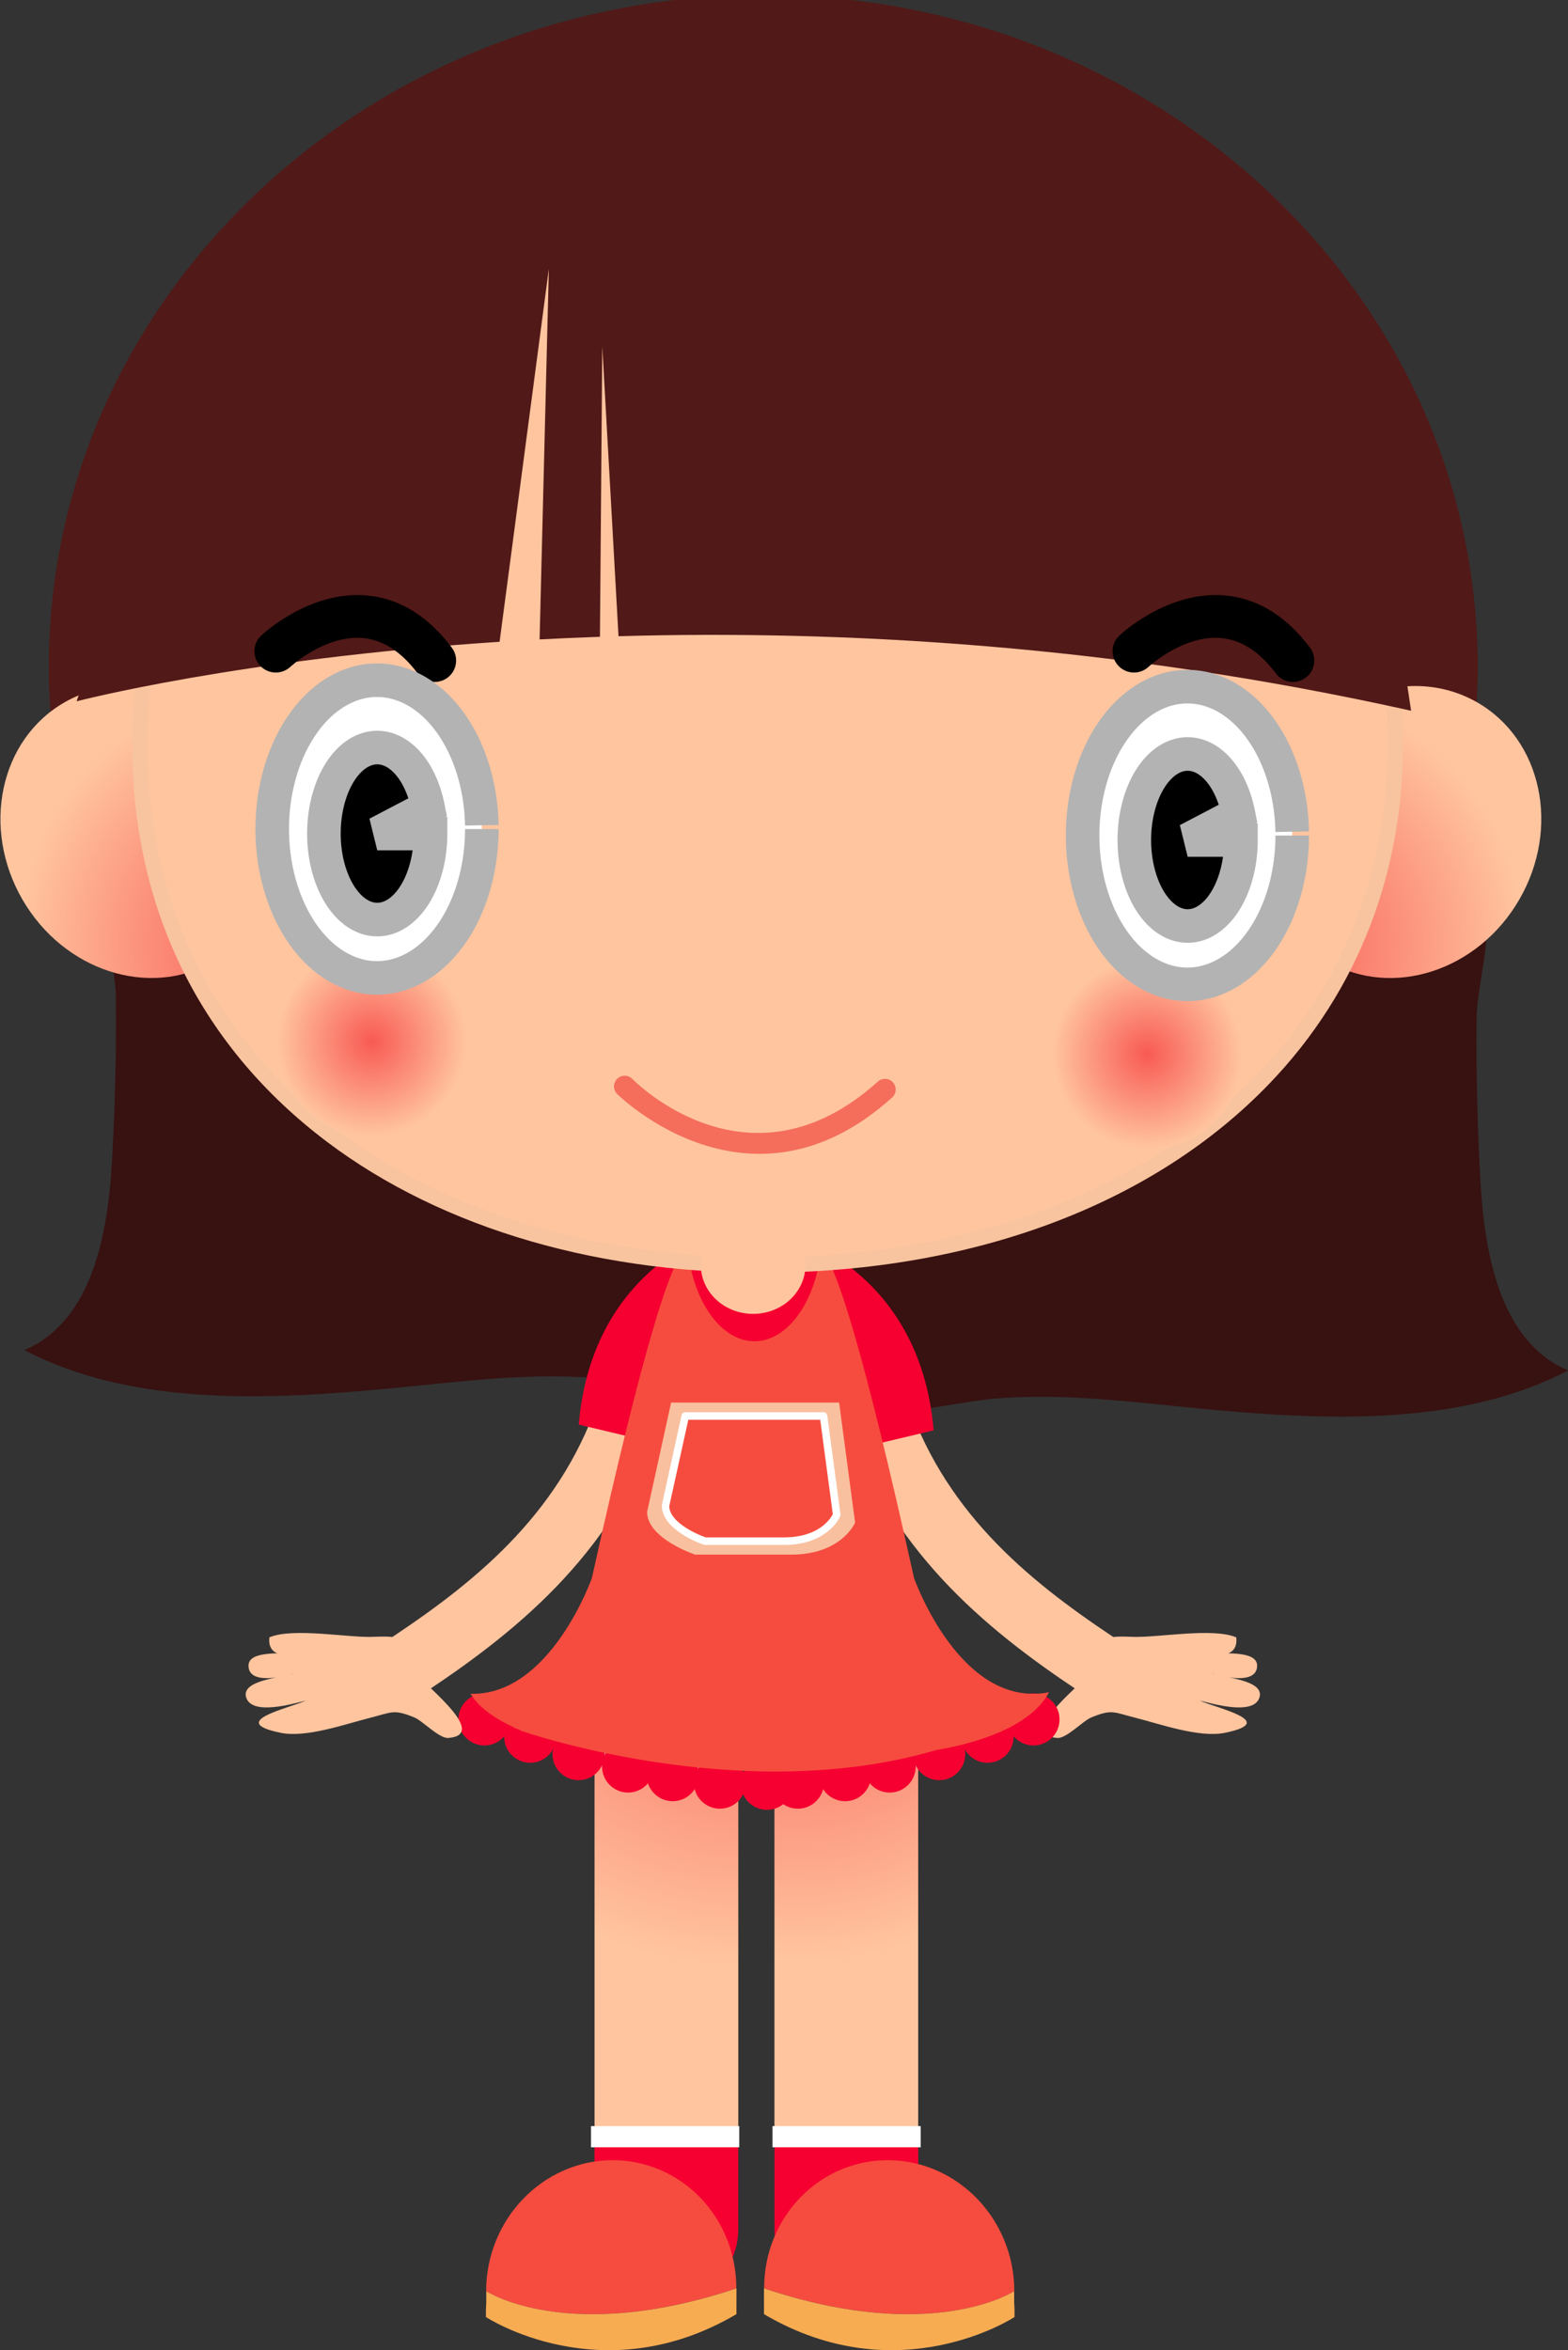 <?xml version="1.0" encoding="UTF-8" standalone="no"?>
<!-- Created with Inkscape (http://www.inkscape.org/) -->

<svg
   id="svg8606"
   sodipodi:docname="g1-Amer.svg"
   viewBox="0 0 93.427 140"
   version="1.1"
   inkscape:version="1.2.2 (732a01da63, 2022-12-09)"
   width="93.427"
   height="140"
   xmlns:inkscape="http://www.inkscape.org/namespaces/inkscape"
   xmlns:sodipodi="http://sodipodi.sourceforge.net/DTD/sodipodi-0.dtd"
   xmlns="http://www.w3.org/2000/svg"
   xmlns:svg="http://www.w3.org/2000/svg"
   xmlns:rdf="http://www.w3.org/1999/02/22-rdf-syntax-ns#"
   xmlns:cc="http://creativecommons.org/ns#"
   xmlns:dc="http://purl.org/dc/elements/1.1/">
  <rect x="0" y="0" width="93.427" height="140" fill="#333333" stroke="none"/>
  <defs
     id="defs8608">
    <radialGradient
       id="radialGradient476"
       gradientUnits="userSpaceOnUse"
       cy="0"
       cx="0"
       gradientTransform="matrix(34.057,0,0,-34.057,128.06,609.81)"
       r="1">
      <stop
         id="stop478"
         style="stop-color:#f85a54"
         offset="0" />
      <stop
         id="stop480"
         style="stop-color:#ffc59f"
         offset="1" />
    </radialGradient>
    <radialGradient
       id="radialGradient496"
       gradientUnits="userSpaceOnUse"
       cy="0"
       cx="0"
       gradientTransform="matrix(31.312,0,0,-31.312,132.06,607.42)"
       r="1">
      <stop
         id="stop498"
         style="stop-color:#f85a54"
         offset="0" />
      <stop
         id="stop500"
         style="stop-color:#ffc59f"
         offset="1" />
    </radialGradient>
    <clipPath
       id="clipPath508"
       clipPathUnits="userSpaceOnUse">
      <path
         id="path510"
         inkscape:connector-curvature="0"
         d="M 0,841.89 H 595.28 V 0 H 0 Z" />
    </clipPath>
    <radialGradient
       id="radialGradient612"
       gradientUnits="userSpaceOnUse"
       cy="0"
       cx="0"
       gradientTransform="matrix(21.712,0,0,-21.712,87.294,663.33)"
       r="1">
      <stop
         id="stop614"
         style="stop-color:#f85a54"
         offset="0" />
      <stop
         id="stop616"
         style="stop-color:#ffc59f"
         offset="1" />
    </radialGradient>
    <radialGradient
       id="radialGradient632"
       gradientUnits="userSpaceOnUse"
       cy="0"
       cx="0"
       gradientTransform="matrix(-21.711,0,0,-21.711,172.63,663.33)"
       r="1">
      <stop
         id="stop634"
         style="stop-color:#f85a54"
         offset="0" />
      <stop
         id="stop636"
         style="stop-color:#ffc59f"
         offset="1" />
    </radialGradient>
    <clipPath
       id="clipPath644"
       clipPathUnits="userSpaceOnUse">
      <path
         id="path646"
         inkscape:connector-curvature="0"
         d="M 0,841.89 H 595.28 V 0 H 0 Z" />
    </clipPath>
    <radialGradient
       id="radialGradient668"
       gradientUnits="userSpaceOnUse"
       cy="0"
       cx="0"
       gradientTransform="matrix(8.104,0,0,-8.104,95.802,654.89)"
       r="1">
      <stop
         id="stop670"
         style="stop-color:#f85a54"
         offset="0" />
      <stop
         id="stop672"
         style="stop-color:#ffc59f"
         offset="1" />
    </radialGradient>
    <radialGradient
       id="radialGradient688"
       gradientUnits="userSpaceOnUse"
       cy="0"
       cx="0"
       gradientTransform="matrix(8.105,0,0,-8.105,162.19,653.82)"
       r="1">
      <stop
         id="stop690"
         style="stop-color:#f85a54"
         offset="0" />
      <stop
         id="stop692"
         style="stop-color:#ffc59f"
         offset="1" />
    </radialGradient>
  </defs>
  <sodipodi:namedview
     id="base"
     bordercolor="#666666"
     inkscape:pageshadow="2"
     inkscape:window-y="-8"
     pagecolor="#ffffff"
     inkscape:window-height="1017"
     inkscape:window-maximized="1"
     inkscape:zoom="0.7"
     inkscape:window-x="1912"
     showgrid="false"
     borderopacity="1.0"
     inkscape:current-layer="layer1"
     inkscape:cx="284.28571"
     inkscape:cy="480"
     inkscape:window-width="1920"
     inkscape:pageopacity="0.0"
     inkscape:document-units="px"
     inkscape:showpageshadow="2"
     inkscape:pagecheckerboard="0"
     inkscape:deskcolor="#d1d1d1" />
  <g
     id="layer1"
     inkscape:label="Layer 1"
     inkscape:groupmode="layer"
     transform="translate(-62.256,-63.74)">
    <g
       id="g444"
       transform="matrix(0.696,0,0,-0.696,113.749,145.412)">
      <path
         id="path446"
         style="fill:#ffc59f"
         inkscape:connector-curvature="0"
         d="m 0,0 c -1.445,-0.457 -2.247,-1.999 -1.79,-3.444 3.711,-11.733 12.193,-18.637 20,-23.844 1.261,-0.842 2.965,-0.501 3.806,0.76 0.841,1.261 0.501,2.965 -0.76,3.806 C 13.89,-17.809 6.634,-11.872 3.445,-1.789 2.987,-0.344 1.445,0.458 0,0" />
    </g>
    <g
       id="g448"
       transform="matrix(0.696,0,0,-0.696,127.11,163.498)">
      <path
         id="path450"
         style="fill:#ffc59f"
         inkscape:connector-curvature="0"
         d="m 0,0 c -0.908,-1.114 -6.102,-5.13 -2.674,-5.422 0.785,-0.066 2.19,1.459 2.923,1.759 1.779,0.727 1.898,0.439 3.73,-0.02 2.103,-0.526 5.499,-1.754 7.711,-1.297 4.67,0.96 -0.745,2.105 -2.162,2.759 1.076,-0.266 4.561,-1.298 5.098,0.226 0.552,1.567 -3.198,1.731 -4.158,2.134 0.908,-0.309 3.938,-1.069 3.971,0.607 0.026,1.328 -2.77,0.998 -3.667,1.134 1.118,-0.401 2.041,0.109 1.877,1.31 C 10.617,4.053 5.86,3.135 3.731,3.234 0.807,3.37 0.835,2.964 -0.249,0.249" />
    </g>
    <g
       id="g452"
       transform="matrix(0.696,0,0,-0.696,98.078,146.656)">
      <path
         id="path454"
         style="fill:#ffc59f"
         inkscape:connector-curvature="0"
         d="m 0,0 c -3.189,-10.083 -10.445,-16.02 -17.812,-20.933 -1.26,-0.84 -1.601,-2.545 -0.76,-3.806 0.842,-1.261 2.546,-1.602 3.807,-0.76 7.807,5.207 16.288,12.111 19.999,23.844 C 5.691,-0.21 4.89,1.332 3.445,1.789 2,2.247 0.457,1.445 0,0" />
    </g>
    <g
       id="g456"
       transform="matrix(0.696,0,0,-0.696,69.159,115.45)">
      <path
         id="path458"
         style="fill:#381111"
         inkscape:connector-curvature="0"
         d="m 0,0 c -1.927,-2.686 -0.032,-7.849 0,-11.031 0.048,-4.686 -0.067,-9.408 -0.328,-14.016 -0.333,-5.899 -1.547,-13.667 -7.501,-16.212 10.264,-5.365 23.484,-4.083 34.741,-2.937 4.838,0.491 9.616,0.943 14.494,0.514 3.783,-0.333 15.167,-3.085 18.628,-0.638 2.397,1.693 1.646,5.834 2.347,8.976 1.31,5.872 5.204,18.092 0.769,23.215 -4.391,5.07 -15.311,5.44 -21.189,6.781 -9.051,2.066 -18.331,6.514 -26.805,10.4" />
    </g>
    <g
       id="g460"
       transform="matrix(0.696,0,0,-0.696,150.238,116.664)">
      <path
         id="path462"
         style="fill:#381111"
         inkscape:connector-curvature="0"
         d="m 0,0 c 1.927,-2.686 0.032,-7.849 0,-11.031 -0.048,-4.686 0.066,-9.408 0.327,-14.016 0.334,-5.899 1.548,-13.667 7.501,-16.212 -10.263,-5.365 -23.483,-4.083 -34.74,-2.937 -4.839,0.492 -9.616,0.943 -14.495,0.514 -3.782,-0.333 -15.166,-3.085 -18.628,-0.638 -2.397,1.693 -1.645,5.834 -2.346,8.976 -1.31,5.872 -5.204,18.092 -0.769,23.215 4.391,5.07 15.311,5.441 21.189,6.781 9.051,2.066 18.33,6.514 26.805,10.4" />
    </g>
    <g
       id="g464"
       transform="matrix(0.696,0,0,-0.696,17.731,581.569)">
      <g
         id="g466">
        <g
           id="g472">
          <g
             id="g474">
            <path
               id="path482"
               style="fill:url(#radialGradient476)"
               inkscape:connector-curvature="0"
               d="m 114.87,593.91 v -32.663 h 12.308 v 32.663 c 0,3.399 -2.755,6.154 -6.154,6.154 -3.398,0 -6.154,-2.755 -6.154,-6.154" />
          </g>
        </g>
      </g>
    </g>
    <g
       id="g484"
       transform="matrix(0.696,0,0,-0.696,17.731,581.569)">
      <g
         id="g486">
        <g
           id="g492">
          <g
             id="g494">
            <path
               id="path502"
               style="fill:url(#radialGradient496)"
               inkscape:connector-curvature="0"
               d="m 130.27,593.91 v -32.663 h 12.308 v 32.663 c 0,3.399 -2.755,6.154 -6.154,6.154 -3.398,0 -6.154,-2.755 -6.154,-6.154" />
          </g>
        </g>
      </g>
    </g>
    <g
       id="g504"
       transform="matrix(0.696,0,0,-0.696,17.731,581.569)">
      <g
         id="g506"
         clip-path="url(#clipPath508)">
        <g
           id="g512"
           transform="translate(121.02,547.04)">
          <path
             id="path514"
             style="fill:#f50030"
             inkscape:connector-curvature="0"
             d="m 0,0 c 3.398,0 6.154,2.756 6.154,6.155 v 8.051 H -6.154 V 6.155 C -6.154,2.756 -3.398,0 0,0" />
        </g>
        <g
           id="g516"
           transform="translate(107.67,596.84)">
          <path
             id="path518"
             style="fill:#f50030"
             inkscape:connector-curvature="0"
             d="m 0,0 c 0,-1.23 -0.998,-2.229 -2.229,-2.229 -1.23,0 -2.228,0.999 -2.228,2.229 0,1.23 0.998,2.229 2.228,2.229 C -0.998,2.229 0,1.23 0,0" />
        </g>
        <g
           id="g520"
           transform="translate(111.59,595.36)">
          <path
             id="path522"
             style="fill:#f50030"
             inkscape:connector-curvature="0"
             d="m 0,0 c 0,-1.23 -0.998,-2.229 -2.229,-2.229 -1.23,0 -2.229,0.999 -2.229,2.229 0,1.23 0.999,2.229 2.229,2.229 C -0.998,2.229 0,1.23 0,0" />
        </g>
        <g
           id="g524"
           transform="translate(115.73,593.87)">
          <path
             id="path526"
             style="fill:#f50030"
             inkscape:connector-curvature="0"
             d="m 0,0 c 0,-1.231 -0.998,-2.229 -2.229,-2.229 -1.23,0 -2.228,0.998 -2.228,2.229 0,1.23 0.998,2.228 2.228,2.228 C -0.998,2.228 0,1.23 0,0" />
        </g>
        <g
           id="g528"
           transform="translate(119.97,592.81)">
          <path
             id="path530"
             style="fill:#f50030"
             inkscape:connector-curvature="0"
             d="m 0,0 c 0,-1.23 -0.998,-2.229 -2.229,-2.229 -1.23,0 -2.228,0.999 -2.228,2.229 0,1.23 0.998,2.229 2.228,2.229 C -0.998,2.229 0,1.23 0,0" />
        </g>
        <g
           id="g532"
           transform="translate(123.79,592.07)">
          <path
             id="path534"
             style="fill:#f50030"
             inkscape:connector-curvature="0"
             d="m 0,0 c 0,-1.23 -0.998,-2.229 -2.229,-2.229 -1.23,0 -2.228,0.999 -2.228,2.229 0,1.23 0.998,2.229 2.228,2.229 C -0.998,2.229 0,1.23 0,0" />
        </g>
        <g
           id="g536"
           transform="translate(127.83,591.43)">
          <path
             id="path538"
             style="fill:#f50030"
             inkscape:connector-curvature="0"
             d="m 0,0 c 0,-1.23 -0.998,-2.229 -2.229,-2.229 -1.23,0 -2.228,0.999 -2.228,2.229 0,1.23 0.998,2.229 2.228,2.229 C -0.998,2.229 0,1.23 0,0" />
        </g>
        <g
           id="g540"
           transform="translate(150.22,596.84)">
          <path
             id="path542"
             style="fill:#f50030"
             inkscape:connector-curvature="0"
             d="m 0,0 c 0,-1.23 0.998,-2.229 2.229,-2.229 1.23,0 2.228,0.999 2.228,2.229 0,1.23 -0.998,2.229 -2.228,2.229 C 0.998,2.229 0,1.23 0,0" />
        </g>
        <g
           id="g544"
           transform="translate(146.29,595.36)">
          <path
             id="path546"
             style="fill:#f50030"
             inkscape:connector-curvature="0"
             d="m 0,0 c 0,-1.23 0.998,-2.229 2.229,-2.229 1.23,0 2.228,0.999 2.228,2.229 0,1.23 -0.998,2.229 -2.228,2.229 C 0.998,2.229 0,1.23 0,0" />
        </g>
        <g
           id="g548"
           transform="translate(142.15,593.87)">
          <path
             id="path550"
             style="fill:#f50030"
             inkscape:connector-curvature="0"
             d="m 0,0 c 0,-1.231 0.998,-2.229 2.229,-2.229 1.23,0 2.228,0.998 2.228,2.229 0,1.23 -0.998,2.228 -2.228,2.228 C 0.998,2.228 0,1.23 0,0" />
        </g>
        <g
           id="g552"
           transform="translate(137.91,592.81)">
          <path
             id="path554"
             style="fill:#f50030"
             inkscape:connector-curvature="0"
             d="m 0,0 c 0,-1.23 0.998,-2.229 2.229,-2.229 1.23,0 2.228,0.999 2.228,2.229 0,1.23 -0.998,2.229 -2.228,2.229 C 0.998,2.229 0,1.23 0,0" />
        </g>
        <g
           id="g556"
           transform="translate(134.09,592.07)">
          <path
             id="path558"
             style="fill:#f50030"
             inkscape:connector-curvature="0"
             d="m 0,0 c 0,-1.23 0.998,-2.229 2.229,-2.229 1.23,0 2.228,0.999 2.228,2.229 0,1.23 -0.998,2.229 -2.228,2.229 C 0.998,2.229 0,1.23 0,0" />
        </g>
        <g
           id="g560"
           transform="translate(130.05,591.43)">
          <path
             id="path562"
             style="fill:#f50030"
             inkscape:connector-curvature="0"
             d="m 0,0 c 0,-1.23 0.998,-2.229 2.229,-2.229 1.23,0 2.228,0.999 2.228,2.229 0,1.23 -0.998,2.229 -2.228,2.229 C 0.998,2.229 0,1.23 0,0" />
        </g>
        <g
           id="g564"
           transform="translate(131.86,591.33)">
          <path
             id="path566"
             style="fill:#f50030"
             inkscape:connector-curvature="0"
             d="m 0,0 c 0,-1.23 -0.998,-2.229 -2.229,-2.229 -1.23,0 -2.228,0.999 -2.228,2.229 0,1.23 0.998,2.229 2.228,2.229 C -0.998,2.229 0,1.23 0,0" />
        </g>
        <g
           id="g568"
           transform="translate(136.43,547.04)">
          <path
             id="path570"
             style="fill:#f50030"
             inkscape:connector-curvature="0"
             d="m 0,0 c 3.399,0 6.154,2.756 6.154,6.155 v 8.051 H -6.154 V 6.155 C -6.154,2.756 -3.398,0 0,0" />
        </g>
        <g
           id="g572"
           transform="translate(131.12,638.45)">
          <path
             id="path574"
             style="fill:#f50030"
             inkscape:connector-curvature="0"
             d="M 0,0 C 0,0 11.569,-2.743 12.783,-16.865 L 0.583,-19.77 -8.891,-4.064 Z" />
        </g>
        <g
           id="g576"
           transform="translate(126.3,638.94)">
          <path
             id="path578"
             style="fill:#f50030"
             inkscape:connector-curvature="0"
             d="m 0,0 c 0,0 -11.568,-2.743 -12.783,-16.865 l 12.2,-2.904 9.477,15.705 z" />
        </g>
        <g
           id="g580"
           transform="translate(119.16,644.26)">
          <path
             id="path582"
             style="fill:#000000"
             inkscape:connector-curvature="0"
             d="m 0,0 c 1.31,0.015 2.561,0.257 3.788,0.583 0.06,0.143 0.115,0.279 0.165,0.402 z" />
        </g>
        <g
           id="g584"
           transform="translate(135.6,645.94)">
          <path
             id="path586"
             style="fill:#000000"
             inkscape:connector-curvature="0"
             d="M 0,0 C 1.895,-0.631 1.022,-0.055 0,0" />
        </g>
        <g
           id="g588"
           transform="translate(142.22,608.95)">
          <path
             id="path590"
             style="fill:#f64c3f"
             inkscape:connector-curvature="0"
             d="m 0,0 c -4.508,20.388 -6.635,26.248 -7.619,27.654 l 3.066,0.534 c -0.737,1.737 -1.368,3.068 -1.734,3.62 -3.017,4.552 -1.577,5.255 -0.341,5.187 -0.201,0.068 -0.421,0.143 -0.687,0.239 -4.438,1.604 -8.075,-0.304 -11.965,-1.338 -0.671,-1.594 -2.046,-4.389 -3.495,-7.751 l 2.818,-0.491 C -20.94,26.248 -23.067,20.388 -27.575,0 c 0,0 -3.548,-10.102 -10.388,-9.914 0.441,-0.734 1.445,-1.852 3.691,-2.857 -0.055,-0.068 0.617,-0.218 0.563,-0.288 0,0 18.785,-6.614 35.582,-1.678 6.988,1.205 9.072,3.734 9.681,4.953 C 3.951,-11.252 0,0 0,0" />
        </g>
        <g
           id="g592"
           transform="translate(134.35,638.67)">
          <path
             id="path594"
             style="fill:#f50030"
             inkscape:connector-curvature="0"
             d="m 0,0 c 0,-5.226 -2.593,-9.461 -5.791,-9.461 -3.199,0 -5.791,4.235 -5.791,9.461 0,5.226 2.592,9.462 5.791,9.462 C -2.593,9.462 0,5.226 0,0" />
        </g>
        <g
           id="g596"
           transform="translate(189.99,679.77)">
          <path
             id="path598"
             style="fill:#511917"
             inkscape:connector-curvature="0"
             d="m 0,0 c 0.308,2.341 0.486,4.721 0.486,7.14 0,31.771 -27.384,57.526 -61.164,57.526 -33.778,0 -61.161,-25.755 -61.161,-57.526 0,-2.491 0.187,-4.939 0.514,-7.345 C -93.978,-0.42 -28.998,-0.142 0.005,0" />
        </g>
      </g>
    </g>
    <g
       id="g600"
       transform="matrix(0.696,0,0,-0.696,17.731,581.569)">
      <g
         id="g602">
        <g
           id="g608">
          <g
             id="g610">
            <path
               id="path618"
               style="fill:url(#radialGradient612)"
               inkscape:connector-curvature="0"
               d="m 69.473,683.88 c -5.516,-3.184 -7.122,-10.728 -3.588,-16.85 3.534,-6.121 10.871,-8.503 16.386,-5.318 5.517,3.184 7.123,10.729 3.589,16.85 -2.47,4.28 -6.798,6.731 -11.064,6.731 -1.837,0 -3.663,-0.454 -5.323,-1.413" />
          </g>
        </g>
      </g>
    </g>
    <g
       id="g620"
       transform="matrix(0.696,0,0,-0.696,17.731,581.569)">
      <g
         id="g622">
        <g
           id="g628">
          <g
             id="g630">
            <path
               id="path638"
               style="fill:url(#radialGradient632)"
               inkscape:connector-curvature="0"
               d="m 174.07,678.56 c -3.534,-6.121 -1.928,-13.666 3.589,-16.85 5.516,-3.185 12.851,-0.803 16.386,5.318 3.534,6.122 1.928,13.666 -3.589,16.85 -1.66,0.959 -3.485,1.413 -5.322,1.413 -4.266,0 -8.594,-2.451 -11.064,-6.731" />
          </g>
        </g>
      </g>
    </g>
    <g
       id="g640"
       transform="matrix(0.696,0,0,-0.696,17.731,581.569)">
      <g
         id="g642"
         clip-path="url(#clipPath644)">
        <g
           id="g648"
           transform="translate(183.44,681.34)">
          <path
             id="path650"
             style="fill:#ffc59f"
             inkscape:connector-curvature="0"
             d="m 0,0 c 0.51,-28.157 -23.141,-45.074 -52.826,-45.611 -29.684,-0.536 -54.161,15.511 -54.67,43.667 -0.509,28.156 23.142,51.417 52.826,51.953 C -24.98,50.546 -0.505,28.156 0.004,0" />
        </g>
        <g
           id="g652"
           transform="translate(92.728,647.32)">
          <path
             id="path654"
             style="fill:#f7c49f"
             inkscape:connector-curvature="0"
             d="m 0,0 c -10.319,7.786 -15.899,18.882 -16.138,32.09 -0.234,12.939 4.714,25.329 13.931,34.886 9.95,10.316 23.538,16.144 38.261,16.41 C 50.778,83.653 64.568,78.32 74.885,68.37 84.441,59.153 89.833,46.95 90.067,34.011 90.273,22.652 86.427,12.549 78.945,4.791 69.455,-5.048 54.869,-10.636 37.875,-10.943 23.157,-11.209 9.706,-7.323 0,0 M 36.031,84.677 C 20.963,84.405 7.053,78.437 -3.136,67.873 -12.593,58.067 -17.669,45.352 -17.429,32.067 -17.182,18.447 -11.424,7.003 -0.777,-1.03 9.158,-8.526 22.894,-12.506 37.898,-12.234 55.237,-11.921 70.145,-6.192 79.874,3.895 87.599,11.904 91.57,22.326 91.358,34.034 91.118,47.318 85.586,59.843 75.781,69.3 65.216,79.488 51.1,84.95 36.031,84.677" />
        </g>
      </g>
    </g>
    <g
       id="g656"
       transform="matrix(0.696,0,0,-0.696,17.731,581.569)">
      <g
         id="g658">
        <g
           id="g664">
          <g
             id="g666">
            <path
               id="path674"
               style="fill:url(#radialGradient668)"
               inkscape:connector-curvature="0"
               d="m 87.778,654.81 c 0,-4.477 3.629,-8.106 8.105,-8.106 4.476,0 8.105,3.629 8.105,8.106 0,4.476 -3.629,8.104 -8.105,8.104 -4.476,0 -8.105,-3.628 -8.105,-8.104" />
          </g>
        </g>
      </g>
    </g>
    <g
       id="g676"
       transform="matrix(0.696,0,0,-0.696,17.731,581.569)">
      <g
         id="g678">
        <g
           id="g684">
          <g
             id="g686">
            <path
               id="path694"
               style="fill:url(#radialGradient688)"
               inkscape:connector-curvature="0"
               d="m 154.17,653.74 c 0,-4.476 3.629,-8.105 8.105,-8.105 4.476,0 8.105,3.629 8.105,8.105 0,4.476 -3.629,8.105 -8.105,8.105 -4.476,0 -8.105,-3.629 -8.105,-8.105" />
          </g>
        </g>
      </g>
    </g>
    <g
       id="g728"
       transform="matrix(0.696,0,0,-0.696,99.031,128.005)">
      <path
         id="path730"
         style="fill:#f46e5b"
         inkscape:connector-curvature="0"
         d="m 0,0 c -0.36,-0.354 -0.364,-0.934 -0.01,-1.294 0.113,-0.113 11.383,-11.277 23.548,-0.305 0.375,0.338 0.405,0.917 0.066,1.292 C 23.266,0.068 22.688,0.099 22.313,-0.24 11.432,-10.054 1.702,-0.424 1.294,-0.009 0.939,0.351 0.359,0.354 0,0" />
    </g>
    <g
       id="g732"
       transform="matrix(0.696,0,0,-0.696,146.334,106.08)">
      <path
         id="path734"
         style="fill:#511917"
         inkscape:connector-curvature="0"
         d="m 0,0 -3.633,24.222 -26.644,27.45 -28.258,4.037 -10.9,-1.211 -23.414,-11.707 -12.109,-11.303 -4.038,-15.341 -5.248,-15.339 c 0,0 13.899,3.637 36.211,5.094 l 4.218,31.936 -0.793,-31.733 c 1.678,0.089 3.403,0.164 5.166,0.224 l 0.2,24.857 1.389,-24.807 C -48.908,6.922 -25.463,5.679 0.006,0" />
    </g>
    <g
       id="g744"
       transform="matrix(0.696,0,0,-0.696,110.247,139.1)">
      <path
         id="path746"
         style="fill:#ffc59f"
         inkscape:connector-curvature="0"
         d="m 0,0 c 0,-2.309 -2.004,-4.18 -4.478,-4.18 -2.472,0 -4.477,1.871 -4.477,4.18 0,2.308 2.005,4.179 4.477,4.179 C -2.004,4.179 0,2.308 0,0" />
    </g>
    <g
       id="g748"
       transform="matrix(0.696,0,0,-0.696,106.129,200.059)">
      <path
         id="path750"
         style="fill:#f64c3f"
         inkscape:connector-curvature="0"
         d="m 0,0 c 0.005,6.126 -4.785,11.036 -10.698,10.969 -5.918,-0.069 -10.716,-5.09 -10.72,-11.212 0,0 6.981,-4.589 21.418,0.243" />
    </g>
    <g
       id="g752"
       transform="matrix(0.696,0,0,-0.696,91.209,201.349)">
      <path
         id="path754"
         style="fill:#f8ac52"
         inkscape:connector-curvature="0"
         d="m 0,0 v -0.6 c 0,0 9.933,-6.546 21.447,0.246 l 0.002,2.208 C 7.012,-2.979 0.031,1.61 0.031,1.61 L 0.03,0.614 C 0.021,0.409 0,0.209 0,0" />
    </g>
    <g
       id="g756"
       transform="matrix(0.696,0,0,-0.696,107.785,200.059)">
      <path
         id="path758"
         style="fill:#f64c3f"
         inkscape:connector-curvature="0"
         d="M 0,0 C -0.006,6.126 4.785,11.036 10.698,10.969 16.616,10.9 21.414,5.879 21.418,-0.243 21.418,-0.243 14.437,-4.832 0,0" />
    </g>
    <g
       id="g760"
       transform="matrix(0.696,0,0,-0.696,122.705,201.349)">
      <path
         id="path762"
         style="fill:#f8ac52"
         inkscape:connector-curvature="0"
         d="m 0,0 v -0.6 c 0,0 -9.933,-6.546 -21.447,0.246 l -0.002,2.208 C -7.012,-2.979 -0.031,1.61 -0.031,1.61 L -0.03,0.614 C -0.021,0.409 0,0.209 0,0" />
    </g>
    <g
       id="g764"
       transform="matrix(0.696,0,0,-0.696,112.253,147.293)">
      <path
         id="path766"
         style="fill:#f9c09f"
         inkscape:connector-curvature="0"
         d="m 0,0 h -14.382 l -2.055,-9.36 c 0,-2.283 4.109,-3.653 4.109,-3.653 h 8.219 c 4.338,0 5.479,2.74 5.479,2.74 z" />
    </g>
    <g
       id="g768"
       transform="matrix(0.696,0,0,-0.696,111.325,148.093)">
      <path
         id="path770"
         style="fill:#f64c3f"
         inkscape:connector-curvature="0"
         d="m 0,0 h -11.837 l -1.691,-7.704 c 0,-1.879 3.382,-3.006 3.382,-3.006 h 6.764 c 3.57,0 4.509,2.255 4.509,2.255 z" />
    </g>
    <g
       id="g772"
       transform="matrix(0.696,0,0,-0.696,111.128,148.318)">
      <path
         id="path774"
         style="fill:#ffffff"
         inkscape:connector-curvature="0"
         d="m 0,0 c 0.069,-0.518 1.053,-7.895 1.077,-8.077 -0.165,-0.33 -1.144,-1.987 -4.176,-1.987 h -6.707 c -0.905,0.311 -3.117,1.355 -3.117,2.683 0.007,0.002 1.344,6.09 1.628,7.381 z m -11.555,0.646 c -0.151,0 -0.282,-0.106 -0.315,-0.254 l -1.691,-7.704 c -0.007,-2.157 3.448,-3.333 3.595,-3.381 0.033,-0.011 0.068,-0.017 0.102,-0.017 h 6.765 c 3.742,0 4.766,2.354 4.807,2.454 0.022,0.052 0.03,0.11 0.022,0.166 L 0.603,0.365 C 0.581,0.526 0.444,0.646 0.283,0.646 Z" />
    </g>
    <g
       id="g776"
       transform="matrix(0.696,0,0,-0.696,87.113,163.498)">
      <path
         id="path778"
         style="fill:#ffc59f"
         inkscape:connector-curvature="0"
         d="m 0,0 c 0.908,-1.114 6.102,-5.13 2.674,-5.422 -0.785,-0.066 -2.19,1.459 -2.923,1.759 -1.78,0.727 -1.898,0.439 -3.73,-0.02 -2.103,-0.526 -5.499,-1.754 -7.711,-1.297 -4.67,0.96 0.745,2.105 2.162,2.759 -1.076,-0.266 -4.561,-1.298 -5.098,0.226 -0.553,1.567 3.197,1.731 4.158,2.134 -0.908,-0.309 -3.939,-1.069 -3.971,0.607 -0.026,1.328 2.77,0.998 3.667,1.134 -1.118,-0.401 -2.041,0.109 -1.877,1.31 2.032,0.863 6.789,-0.055 8.918,0.044 2.924,0.136 2.896,-0.27 3.98,-2.985" />
    </g>
    <path
       id="path780"
       style="fill:#ffffff;stroke-width:0.151"
       inkscape:connector-curvature="0"
       d="m 106.302,191.655 h -8.831 v -1.262 h 8.831 z" />
    <path
       id="path782"
       style="fill:#ffffff;stroke-width:0.151"
       inkscape:connector-curvature="0"
       d="m 117.115,191.655 h -8.831 v -1.262 h 8.831 z" />
    <g
       id="g784"
       transform="matrix(0.696,0,0,-0.696,77.812,101.608)">
      <path
         id="path786"
         style="fill:#000000"
         inkscape:connector-curvature="0"
         d="m 0,0 c -0.732,-0.693 -0.763,-1.846 -0.072,-2.58 0.691,-0.734 1.848,-0.77 2.584,-0.081 0.03,0.027 2.978,2.744 6.207,2.459 1.716,-0.151 3.292,-1.169 4.684,-3.025 0.607,-0.808 1.754,-0.972 2.562,-0.366 0.808,0.607 0.973,1.753 0.366,2.562 -2.05,2.733 -4.514,4.24 -7.322,4.477 C 4.135,3.859 0.167,0.157 0,0" />
    </g>
    <g
       id="g788"
       transform="matrix(0.696,0,0,-0.696,128.945,101.608)">
      <path
         id="path790"
         style="fill:#000000"
         inkscape:connector-curvature="0"
         d="m 0,0 c -0.731,-0.693 -0.762,-1.846 -0.072,-2.58 0.691,-0.734 1.848,-0.77 2.585,-0.081 0.029,0.027 2.978,2.744 6.206,2.459 1.717,-0.151 3.293,-1.169 4.685,-3.025 0.606,-0.808 1.753,-0.972 2.561,-0.366 0.809,0.607 0.973,1.753 0.367,2.562 -2.05,2.733 -4.514,4.24 -7.323,4.477 C 4.135,3.859 0.167,0.157 0,0" />
    </g>
    <path
       id="path3850-1-4-4"
       sodipodi:rx="6.2441568"
       sodipodi:ry="8.8673973"
       style="fill:#ffffff;stroke:#b3b3b3;stroke-width:2"
       sodipodi:type="arc"
       d="m 90.965,113.128 a 6.244,8.867 0 0 1 -6.204,8.867 6.244,8.867 0 0 1 -6.284,-8.754 6.244,8.867 0 0 1 6.124,-8.979 6.244,8.867 0 0 1 6.362,8.639"
       sodipodi:open="true"
       sodipodi:cy="113.12831"
       sodipodi:cx="84.720375"
       sodipodi:end="6.2576455"
       sodipodi:start="0"
       sodipodi:arc-type="arc" />
    <path
       id="path3871-7-1-1"
       sodipodi:rx="3.1767089"
       sodipodi:ry="5.1237245"
       style="fill:#000000;stroke:#b3b3b3;stroke-width:2"
       sodipodi:type="arc"
       d="m 87.91,113.396 a 3.177,5.124 0 0 1 -2.928,5.108 3.177,5.124 0 0 1 -3.387,-4.307 3.177,5.124 0 0 1 2.397,-5.783 3.177,5.124 0 0 1 3.763,3.4 l -3.021,1.582 z"
       sodipodi:cy="113.39567"
       sodipodi:cx="84.733482"
       sodipodi:end="5.9692294"
       sodipodi:start="0"
       sodipodi:arc-type="slice" />
    <path
       id="path3850-1-4-4-4"
       sodipodi:rx="6.2441568"
       sodipodi:ry="8.8673973"
       style="fill:#ffffff;stroke:#b3b3b3;stroke-width:2"
       sodipodi:type="arc"
       d="m 139.251,113.512 a 6.244,8.867 0 0 1 -6.204,8.867 6.244,8.867 0 0 1 -6.284,-8.754 6.244,8.867 0 0 1 6.124,-8.979 6.244,8.867 0 0 1 6.362,8.639"
       sodipodi:open="true"
       sodipodi:cy="113.5118"
       sodipodi:cx="133.00677"
       sodipodi:end="6.2576455"
       sodipodi:start="0"
       sodipodi:arc-type="arc" />
    <path
       id="path3871-7-1-1-0"
       sodipodi:rx="3.1767089"
       sodipodi:ry="5.1237245"
       style="fill:#000000;stroke:#b3b3b3;stroke-width:2"
       sodipodi:type="arc"
       d="m 136.197,113.779 a 3.177,5.124 0 0 1 -2.928,5.108 3.177,5.124 0 0 1 -3.387,-4.307 3.177,5.124 0 0 1 2.397,-5.783 3.177,5.124 0 0 1 3.763,3.4 l -3.021,1.582 z"
       sodipodi:cy="113.7787"
       sodipodi:cx="133.02048"
       sodipodi:end="5.9692294"
       sodipodi:start="0"
       sodipodi:arc-type="slice" />
  </g>
</svg>

